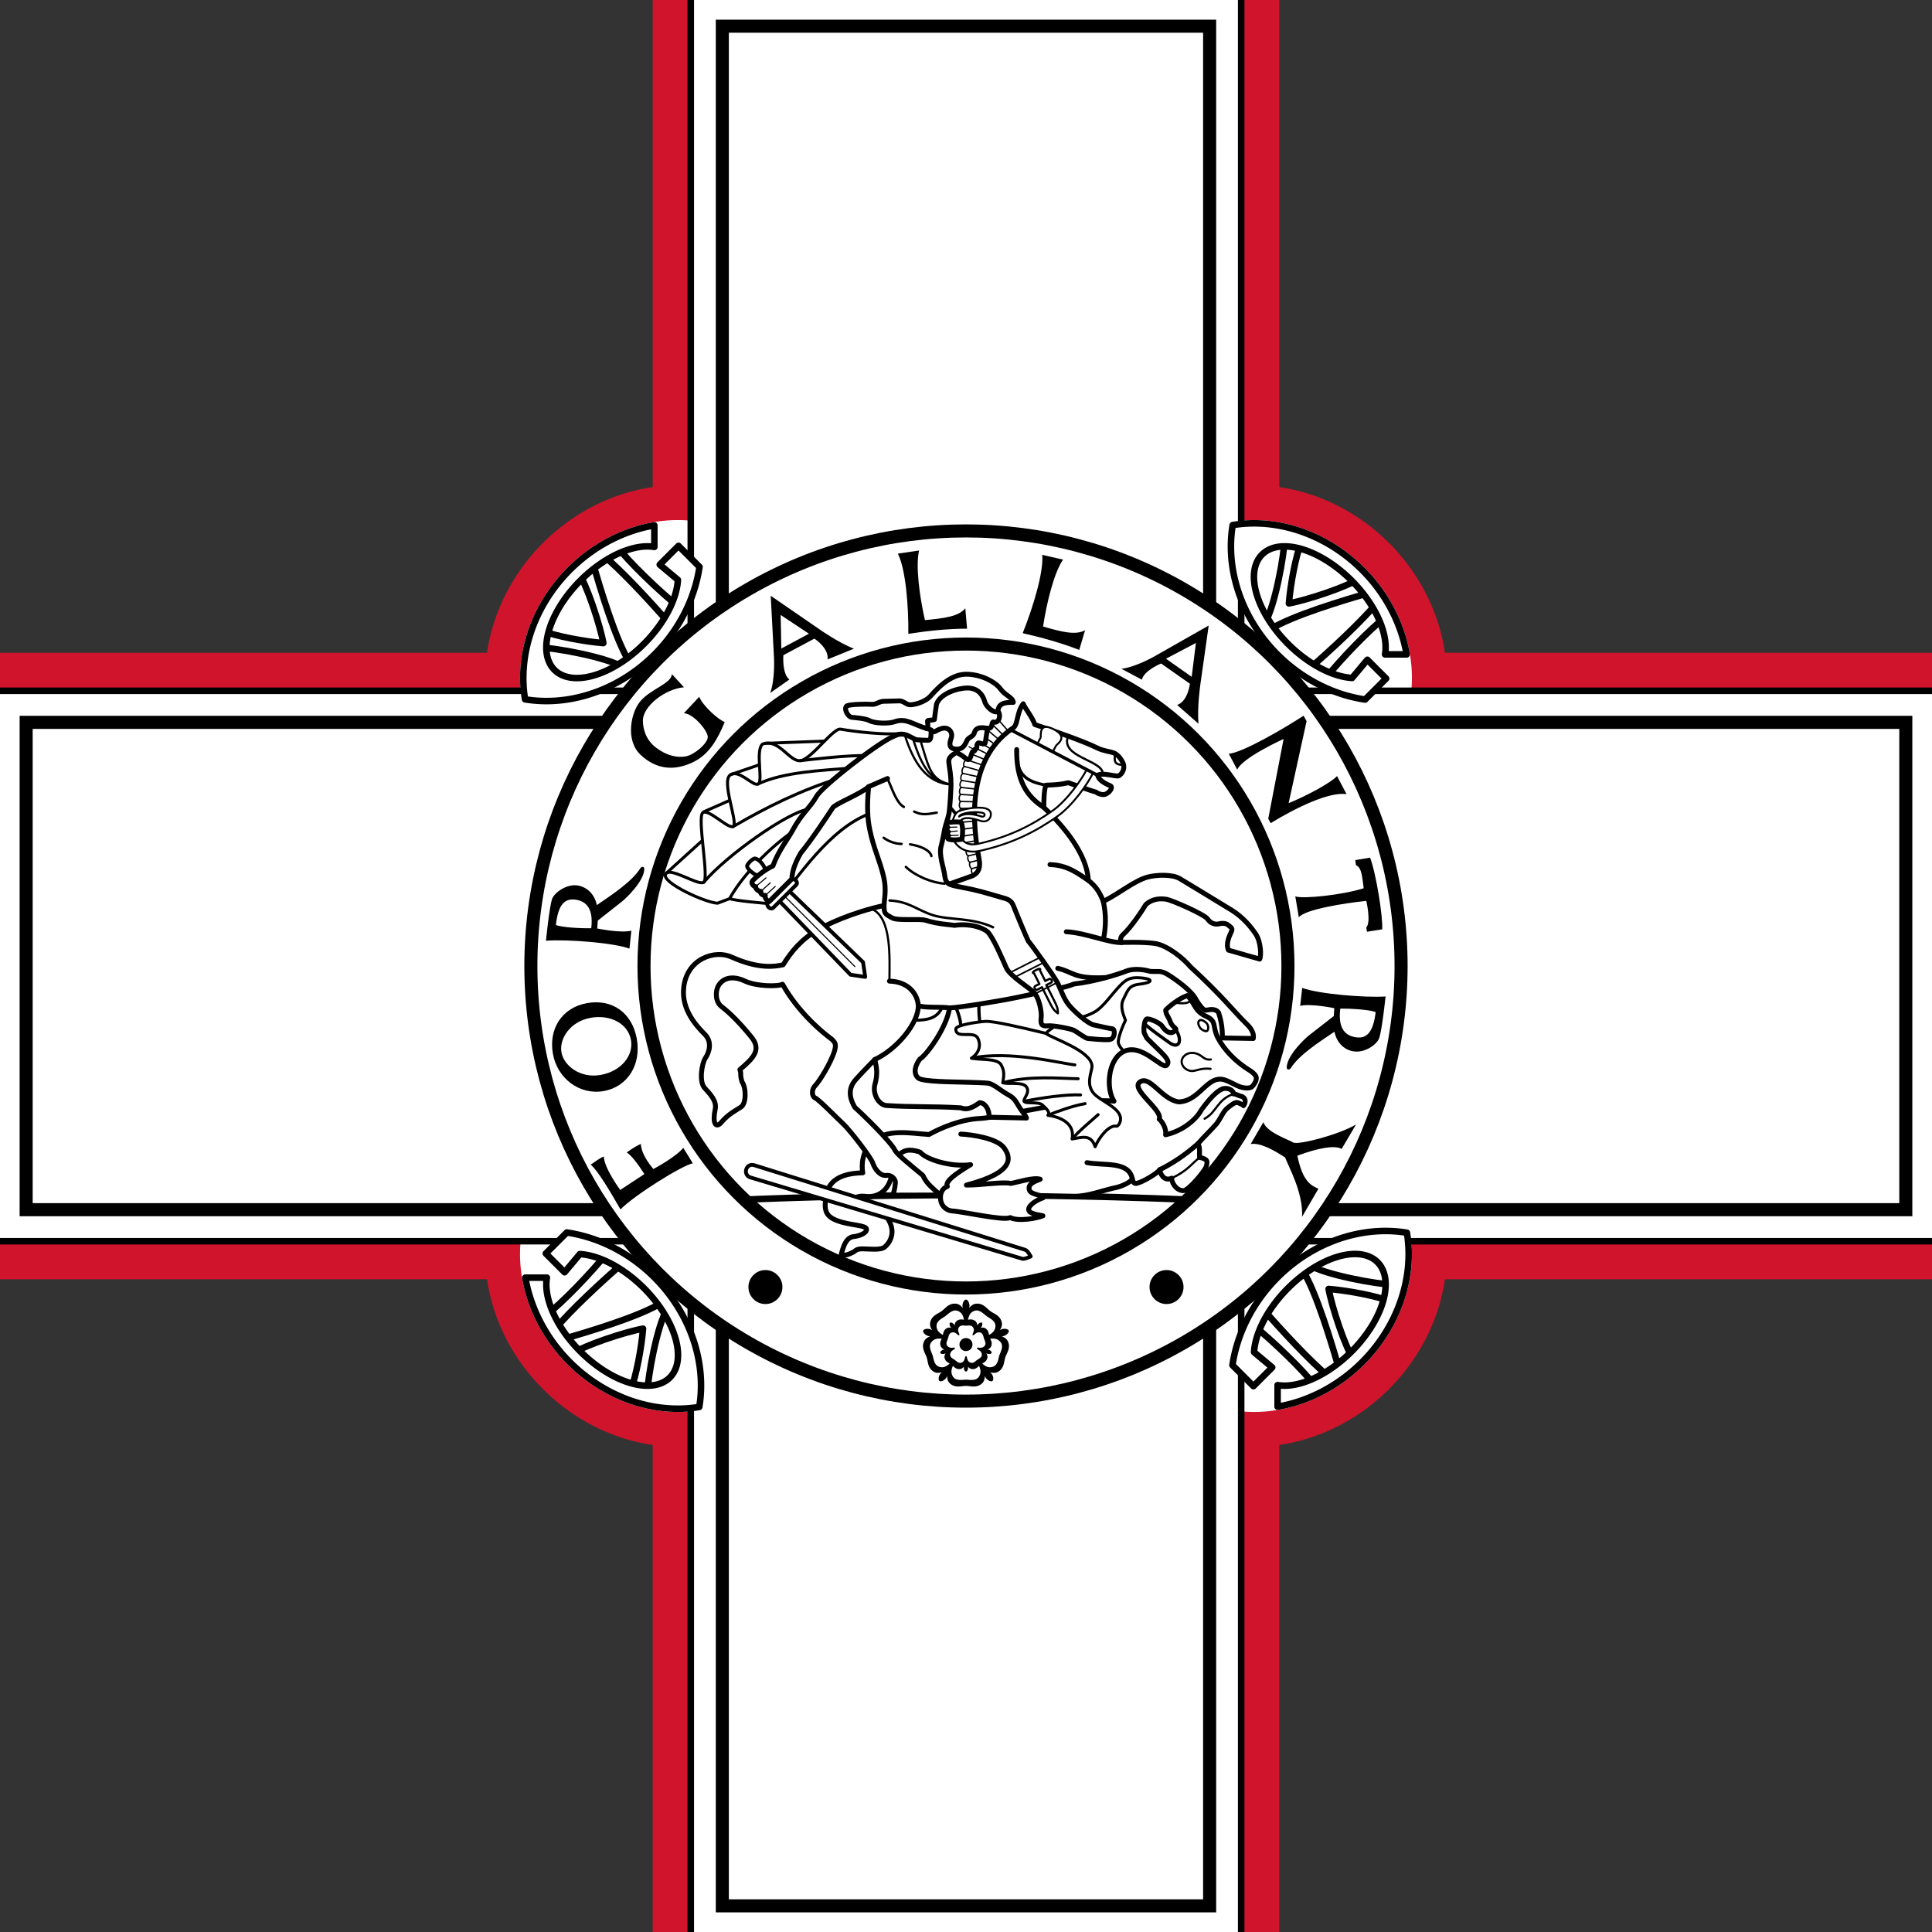 <?xml version="1.0" encoding="UTF-8" standalone="no"?>
<!-- Created with Inkscape (http://www.inkscape.org/) -->

<svg
   width="42.627mm"
   height="42.627mm"
   viewBox="0 0 42.627 42.627"
   version="1.1"
   id="svg1"
   inkscape:version="1.3.2 (091e20e, 2023-11-25, custom)"
   sodipodi:docname="MT.svg"
   xmlns:inkscape="http://www.inkscape.org/namespaces/inkscape"
   xmlns:sodipodi="http://sodipodi.sourceforge.net/DTD/sodipodi-0.dtd"
   xmlns:xlink="http://www.w3.org/1999/xlink"
   xmlns="http://www.w3.org/2000/svg"
   xmlns:svg="http://www.w3.org/2000/svg">
  <rect x="0" y="0" width="42.627" height="42.627" fill="#333333" stroke="none"/>
  <sodipodi:namedview
     id="namedview1"
     pagecolor="#ffffff"
     bordercolor="#000000"
     borderopacity="0.25"
     inkscape:showpageshadow="2"
     inkscape:pageopacity="0.0"
     inkscape:pagecheckerboard="0"
     inkscape:deskcolor="#d1d1d1"
     inkscape:document-units="mm"
     inkscape:zoom="4.0970529"
     inkscape:cx="139.85663"
     inkscape:cy="91.651246"
     inkscape:window-width="1920"
     inkscape:window-height="1009"
     inkscape:window-x="1912"
     inkscape:window-y="-8"
     inkscape:window-maximized="1"
     inkscape:current-layer="layer1" />
  <defs
     id="defs1" />
  <g
     inkscape:label="Calque 1"
     inkscape:groupmode="layer"
     id="layer1"
     transform="translate(-63.765,-51.858)">
    <g
       id="cross"
       transform="matrix(0.003,0,0,0.003,85.078,73.172)">
      <g
         id="outer"
         fill="#ffffff"
         stroke="#000000"
         stroke-width="96">
        <path
           fill="none"
           stroke="#cf142b"
           stroke-width="512"
           d="m -2048,-7168 h 4096 v 3890.8 A 1094,964 45 0 1 3277.2,-2048 H 7168 V 2048 H 3277.2 A 964,1094 45 0 1 2048,3277.2 V 7168 H -2048 V 3277.2 A 1094,964 45 0 1 -3277.2,2048 H -7168 v -4096 h 3890.8 A 964,1094 45 0 1 -2048,-3277.2 Z"
           id="path3" />
        <path
           stroke="none"
           d="M 2024,-3275.2 A 1094,964 45 0 1 3275.2,-2024 V 2024 A 964,1094 45 0 1 2024,3275.2 H -2024 A 1094,964 45 0 1 -3275.2,2024 V -2024 A 964,1094 45 0 1 -2024,-3275.2 Z"
           id="path4" />
        <path
           stroke-width="48"
           d="M -2024,-7144 H 2024 V 7144 h -4048 z m -5120,5120 H 7144 V 2024 H -7144 Z"
           id="path5" />
        <path
           d="M -1792,-6912 H 1792 V 6912 h -3584 z m -5120,5120 H 6912 V 1792 H -6912 Z"
           id="path6" />
        <circle
           r="3200"
           id="circle6"
           cx="0"
           cy="0" />
        <circle
           r="2368"
           id="circle7"
           cx="0"
           cy="0" />
        <g
           id="g-vi"
           stroke-width="48"
           stroke-linejoin="round">
          <path
             d="m 3084,-2565 c -111,85 -322,302 -450,461 l -119,-74 c 163,-141 389,-350 514,-499 z m -101,-185 c -201,59 -585,172 -749,276 l -36,-52 c 69,-99 147,-506 144,-622 l 125,28 c -41,100 -81,314 -92,453 129,-23 435,-123 522,-186 z"
             id="path7" />
          <path
             d="m 3240.8,-2291.9 h -158.6 a 600,330 45 1 0 -242.3,173.3 l 112.1,-133.7 138.1,138.1 -154.5,154.4 a 1070,940 45 0 1 -974.1,-1283 1070,940 45 0 1 1279.3,950.9 z"
             id="path8" />
        </g>
        <use
           transform="rotate(90)"
           xlink:href="#g-vi"
           id="use8" />
        <use
           transform="scale(-1)"
           xlink:href="#g-vi"
           id="use9" />
        <use
           transform="rotate(-90)"
           xlink:href="#g-vi"
           id="use10" />
      </g>
      <g
         id="inscription">
        <path
           d="m -2541,1790 c -72,-126 -167,-287 -219,-329 32,-22 75,-54 97,-60 -1,80 120,246 120,246 l 178,-117 c -50,-77 -94,-136 -130,-159 44,-32 91,-59 104,-62 1,39 24,104 92,184 0,0 166,-88 220,-156 l 70,114 c -78,15 -428,233 -532,339 z M -2788,273 c -187,34 -282,193 -250,372 32,181 194,305 372,275 178,-31 279,-195 245,-385 -34,-190 -180,-296 -367,-262 z m 27,108 c 150,-27 276,46 297,162 21,116 -72,231 -223,258 -151,27 -271,-69 -288,-166 -18,-99 63,-227 214,-254 z m 366,-1100 c -62,98 -199,188 -320,271 -17,-86 -81,-141 -155,-146 -79,-4 -160,59 -174,101 -20,58 -45,307 -45,307 156,-12 497,15 614,58 l 14,-132 c -77,20 -251,-16 -251,-16 l 4,-58 180,-142 c 23,-18 158,-144 162,-234 1,-28 -23,-21 -29,-9 z m -361,441 c -71,2 -219,-6 -260,-24 16,-143 60,-194 136,-187 70,7 144,47 124,211 z m 682,-1772 c -136,11 -306,139 -302,249 1,58 21,138 98,196 76,58 155,75 218,63 61,-11 162,-96 161,-143 0,-46 -108,-174 -176,-174 l 113,-121 c 29,70 145,172 188,185 -49,117 -110,239 -238,298 -128,60 -261,57 -382,-57 -114,-108 -70,-316 2,-397 79,-89 226,-127 229,-196 z m 638,-673 24,454 c 0,0 9,161 -28,261 l 141,-99 c -55,-44 -44,-179 -44,-179 l 228,-122 c 0,0 108,69 97,153 l 194,-79 c -113,-43 -253,-142 -253,-142 z m 73,141 208,138 -203,109 z m 1018,-474 c -26,111 2,330 43,512 141,-13 249,-27 297,-87 l 13,150 c -139,0 -292,16 -432,38 2,-205 -19,-474 -77,-590 z m 1059,67 c -65,94 -119,308 -147,492 136,40 242,66 309,27 l -43,145 c -129,-50 -278,-92 -416,-123 76,-189 155,-448 144,-576 z m 1071,485 -396,225 c 0,0 -140,81 -246,93 l 151,80 c 15,-68 141,-119 141,-119 l 212,149 c 0,0 -14,129 -94,156 l 157,138 c -11,-120 14,-291 14,-291 z m -94,128 -31,249 -189,-133 z m 304,932 -62,-117 c 102,-8 409,-188 550,-280 l 22,40 -132,603 c 118,-47 305,-145 356,-199 l 70,133 c -131,-19 -374,101 -558,213 l -18,-32 113,-587 c 0,0 -305,138 -341,226 z m 930,872 c -12,-89 -14,-150 -57,-170 l -5,-37 109,-18 c 45,117 96,443 89,527 l -112,18 -5,-31 c 37,-42 0,-196 0,-196 -166,17 -455,64 -496,121 l -26,-154 c 59,20 350,-11 503,-60 z M 2388,752 c 62,-98 201,-187 322,-269 17,86 80,142 155,146 79,5 160,-56 174,-99 21,-58 47,-306 47,-306 -156,10 -496,-19 -613,-63 l -15,132 c 77,-19 251,17 251,17 l -4,58 -181,141 c -24,18 -160,143 -165,233 -1,28 23,20 29,10 z m 365,-439 c 71,-1 219,8 260,26 -17,143 -62,194 -138,186 -70,-8 -143,-48 -122,-212 z m -566,836 -93,160 c 72,-11 172,46 253,99 27,72 133,256 125,436 l 120,-206 c -53,-24 -115,-50 -155,-243 158,-59 276,-78 326,-50 l 106,-180 c -123,74 -412,150 -460,134 -50,-29 -192,-73 -222,-150 z"
           id="path10" />
        <circle
           r="125"
           cx="1475"
           cy="2361"
           id="circle10" />
        <circle
           r="125"
           cx="-1475"
           cy="2361"
           id="circle11" />
      </g>
      <g
         id="rose"
         transform="translate(0,2784)">
        <path
           d="m 195,268 c -13,9 -48,-9 -56,-37 0,9 -2,37 -19,53 -41,39 -85,20 -120,20 -35,0 -79,19 -120,-20 -17,-16 -19,-44 -19,-53 -8,28 -43,46 -56,37 -12,-9 -6,-48 18,-64 -8,2 -36,9 -56,-2 -50,-27 -45,-75 -56,-108 -11,-33 -43,-69 -18,-120 10,-21 36,-32 44,-35 -29,1 -56,-27 -52,-41 5,-15 44,-21 67,-3 -6,-7 -20,-31 -16,-54 10,-56 57,-66 85,-87 29,-21 53,-62 109,-54 23,3 41,24 47,31 -10,-27 8,-62 23,-62 15,0 33,35 23,62 6,-7 24,-28 47,-31 56,-8 80,33 109,54 28,21 75,31 85,87 4,23 -10,47 -16,54 23,-18 62,-12 67,3 4,14 -23,42 -52,41 8,3 34,14 44,35 25,51 -7,87 -18,120 -11,33 -6,81 -56,108 -20,11 -48,4 -56,2 24,16 30,55 18,64 z M -93,128 c 16,12 -27,48 -10,93 19,53 72,37 103,37 31,0 84,16 103,-37 17,-45 -26,-81 -10,-93 16,-12 38,40 85,39 57,-3 58,-57 67,-87 10,-30 42,-75 -3,-110 -37,-30 -86,0 -92,-19 -6,-19 50,-23 64,-69 15,-55 -37,-72 -62,-91 -26,-18 -59,-62 -106,-31 -39,27 -26,82 -46,82 -20,0 -7,-55 -46,-82 -47,-31 -80,13 -106,31 -25,19 -77,36 -62,91 14,46 70,50 64,69 -6,19 -55,-11 -92,19 -45,35 -13,80 -3,110 9,30 10,84 67,87 47,1 69,-51 85,-39 z"
           id="path11" />
        <path
           d="m 0,199 c -9,0 -20,-21 -14,-38 -3,5 -14,17 -28,19 -34,5 -48,-20 -65,-32 -17,-13 -45,-19 -51,-52 -3,-14 6,-29 9,-33 -14,11 -37,7 -40,-2 -3,-8 14,-25 31,-25 -5,-1 -20,-8 -26,-20 -15,-31 4,-52 11,-72 6,-20 3,-49 33,-65 12,-7 29,-3 34,-1 -15,-10 -18,-33 -11,-39 8,-5 29,6 34,22 0,-5 1,-22 11,-31 25,-24 51,-12 72,-12 21,0 47,-12 72,12 10,9 11,26 11,31 5,-16 26,-27 34,-22 7,6 4,29 -11,39 5,-2 22,-6 34,1 30,16 27,45 33,65 7,20 26,41 11,72 -6,12 -21,19 -26,20 17,0 34,17 31,25 -3,9 -26,13 -40,2 3,4 12,19 9,33 -6,33 -34,39 -51,52 -17,12 -31,37 -65,32 -14,-2 -25,-14 -28,-19 6,17 -5,38 -14,38 z M 0,85 c 11,0 4,30 25,44 25,17 43,-6 57,-16 14,-10 42,-20 33,-49 -7,-25 -37,-27 -34,-38 3,-10 29,6 50,-10 24,-19 7,-43 2,-59 -6,-16 -6,-46 -37,-47 -26,-1 -37,27 -46,21 -9,-6 15,-26 6,-50 -11,-29 -39,-20 -56,-20 -17,0 -45,-9 -56,20 -9,24 15,44 6,50 -9,6 -20,-22 -46,-21 -31,1 -31,31 -37,47 -5,16 -22,40 2,59 21,16 47,0 50,10 3,11 -27,13 -34,38 -9,29 19,39 33,49 14,10 32,33 57,16 21,-14 14,-44 25,-44 z"
           id="path12" />
        <circle
           r="48"
           id="circle12"
           cx="0"
           cy="0" />
      </g>
      <g
         id="inner"
         fill="none"
         stroke="#000000"
         stroke-width="36"
         stroke-linejoin="round"
         stroke-linecap="round">
        <path
           id="ground"
           stroke-width="48"
           d="m -1630,1718 a 40000,40000 0 0 1 3260,0" />
        <g
           id="rider-l">
          <path
             stroke-width="24"
             d="m -122,-1174 c 74,82 82,103 82,103 M 97,232 c -5,85 -1,173 13,218 M -108,246 c 32,35 75,156 69,201"
             id="path13" />
        </g>
        <g
           id="dragon">
          <path
             fill="#ffffff"
             d="m 567,1705 c -39,12 -107,51 -106,86 1,34 81,39 105,46 -43,18 -180,44 -241,13 -44,26 -358,-46 -422,-48 -40,-1 -97,-35 -90,-112 1,-17 12,-56 50,-69 -22,-38 75,-102 171,-160 -144,19 -325,-37 -371,-92 -110,-38 -158,-1 -204,95 4,165 -88,243 -198,230 -75,-9 -91,26 -111,34 l 224,69 c 146,141 60,244 28,270 -31,25 -114,13 -163,13 -49,0 -50,15 -71,26 -35,18 -70,28 -85,12 9,-23 23,-113 83,-127 36,-3 101,-20 103,-54 1,-33 -120,-28 -215,-64 -80,-30 -107,-71 -78,-196 23,-139 186,-155 265,-156 -11,-59 -4,-161 70,-228 108,-99 275,-63 417,-54 81,-45 231,-112 378,-118 132,-5 717,-156 983,-127 -60,-89 -46,-299 63,-361 139,-78 289,133 325,96 36,-38 -45,-93 -147,-199 -25,-47 -20,-41 -21,-56 -2,-34 6,-75 19,-84 12,-8 95,23 115,53 27,41 61,60 88,38 35,-27 -10,-17 -30,-76 -10,-29 -33,-52 -32,-81 20,-23 98,-87 159,-107 25,24 41,56 61,88 49,74 94,54 127,104 12,20 12,73 36,118 43,83 128,177 240,244 17,11 41,32 43,49 3,26 -18,52 -28,64 -14,18 -64,19 -112,-4 -73,-35 -99,-53 -142,-47 -94,14 -156,164 -289,166 -126,-18 -211,-199 -285,-146 -73,53 172,208 142,273 21,16 55,70 47,115 125,-27 225,-112 262,-181 64,-89 115,-139 153,-155 37,-16 85,7 85,36 14,-3 35,14 61,18 38,18 23,55 12,68 -1,-6 -21,-13 -40,-22 -20,-8 -51,17 -80,41 -29,23 -50,79 -79,115 -29,35 -104,107 -136,146 18,27 9,77 12,101 7,0 31,6 45,16 13,10 11,21 5,48 -9,33 -133,181 -169,180 -55,0 -90,-65 -85,-92 -60,28 -87,-38 -89,-62 -23,31 -114,81 -147,93 -32,12 -45,16 -55,-27 -10,29 -91,59 -110,63 -105,21 -212,67 -316,66 l -255,-5 z"
             id="path14" />
          <path
             fill="#ffffff"
             stroke-width="22"
             d="m 927,736 c 1,40 -57,143 28,216 52,44 143,81 173,138 25,48 -10,91 -21,88 -56,-12 -130,85 -157,151 -31,-93 -92,-70 -170,-57 21,-97 -57,-158 -177,-174 20,-20 -13,-51 -42,-77 -30,-26 -124,-5 -133,-26 -9,-21 45,-61 18,-104 C 420,847 307,873 271,858 279,804 285,774 258,726 230,677 103,692 41,678 92,642 115,589 87,531 58,471 -76,542 -75,462 c 4,-28 157,-51 219,-55 57,-3 257,43 443,88 44,37 336,127 340,241 z"
             id="path15" />
          <path
             d="m 1425,1498 c 93,-46 184,-106 281,-191 M -38,1236 c 84,4 265,31 317,100 52,70 85,181 -276,275 108,1 270,-26 327,-12 51,-9 167,-47 216,-31 -19,9 -80,26 -82,62 -2,36 26,42 78,58 m 348,-242 c 125,24 307,-13 333,118"
             id="path16" />
          <path
             stroke-width="24"
             d="m 1314,425 c 39,38 133,104 184,140 67,47 98,-12 46,-97"
             id="path17" />
          <path
             stroke-width="22"
             d="M 428,995 C 555,969 736,943 843,948 M 271,858 c 199,-54 417,-31 554,-29 m -36,435 c 37,-47 120,-114 183,-171 m -368,4 c 61,-25 176,-68 272,-85 M 587,495 c 107,-105 233,-90 353,-154 72,-37 134,-140 207,-211 33,-28 57,-50 140,-43 87,7 98,34 -14,47 -80,10 -83,49 -115,110 -27,52 -1,113 15,155 -20,42 -45,102 -52,148 -4,23 6,41 34,75 M 41,678 c 281,-61 684,44 760,49"
             id="path18" />
          <path
             stroke-width="16"
             d="m 1755,1123 c 91,-49 92,-142 213,-182 m -454,619 c 116,-55 141,-102 204,-152 m 57,-932 c -9,9 -38,-3 -52,-20 -13,-18 -20,-42 -9,-53 10,-10 26,-8 50,12 24,20 20,51 11,61 z m 26,211 c -55,8 -64,-37 -118,-46 -58,-11 -97,27 -97,62 0,36 36,67 72,69 36,2 66,-24 141,-16 M 1537,270 c 44,4 89,12 122,-18"
             id="path19" />
        </g>
        <g
           id="horse">
          <path
             fill="#ffffff"
             stroke-width="10"
             d="m 61,-672 a 23.844,11.922 75 0 1 -15,-45 24.406,12.203 76 0 1 -13,-47 24.45,12.225 77 0 1 -13,-47 24.843,12.421 79 0 1 -12,-48 25.19,12.595 80 0 1 -11,-49 24.976,12.488 82 0 1 -9,-49 25.368,12.684 83 0 1 -8,-50 25.832,12.916 85 0 1 -7,-51 25.209,12.604 87 0 1 -5,-50 25.609,12.805 89 0 1 -3,-51 12.821,25.642 1 0 1 -2,-51 13.052,26.104 4 0 1 1,-52 12.812,25.625 6 0 1 3,-51 12.879,25.757 9 0 1 5,-51 13.216,26.433 12 0 1 8,-52 13.091,26.182 15 0 1 11,-51 13.047,26.095 19 0 1 14,-50 13.31,26.619 23 0 1 17,-50 13.667,27.335 27 0 1 21,-50 13.851,27.702 31 0 1 25,-49 13.876,27.752 35 0 1 29,-47 14.274,28.549 40 0 1 33,-46 14.428,28.855 45 0 1 38,-43 14.957,29.914 49 0 1 42,-42"
             id="path20" />
          <path
             stroke-width="10"
             d="m 118,-689 -57,17 m 47,-62 -62,17 m 53,-63 -66,16 m 57,-63 -70,16 m 63,-63 -75,15 m 68,-63 -79,14 m 74,-62 -83,13 m 79,-61 -87,11 m 85,-59 -92,8 m 91,-55 -96,5 m 97,-53 -100,2 m 102,-49 -104,-2 m 108,-45 -107,-7 m 114,-39 -111,-12 m 119,-33 -114,-18 m 125,-26 -117,-26 m 130,-18 -119,-33 m 135,-9 -121,-41 m 139,1 -122,-51 m 142,11 -121,-61 m 145,24 -120,-73 m 146,37 -117,-84 m 147,49 -114,-95 m 146,63 -108,-106 m 144,76 -102,-118"
             id="path21" />
          <path
             fill="#ffffff"
             d="m 753,-1348 c -59,13 -89,15 -165,18 -15,35 -16,130 -15,164 161,153 317,350 327,536 50,40 82,81 110,155 115,-57 231,-155 329,-180 64,-16 177,-21 233,12 31,18 305,185 385,234 79,50 134,115 173,172 39,57 43,160 30,186 l -230,-66 c -16,-38 -3,-82 15,-120 17,-36 17,-38 -16,-64 -22,-18 -53,-13 -75,-8 -22,4 -57,-5 -77,-37 -22,-33 -263,-139 -304,-145 -40,-6 -101,-7 -151,40 -24,39 -105,165 -169,222 -17,17 -20,36 -10,56 0,0 153,-6 246,7 94,14 211,111 262,172 234,215 323,332 399,406 34,33 71,70 63,121 l -228,-4 c 3,-82 -13,-141 -27,-186 -27,-37 -75,-19 -94,-18 -19,2 -48,-39 -71,-76 C 1664,184 1540,97 1485,63 1430,29 1411,44 1353,39 1318,28 1238,14 1180,37 c -58,23 -228,77 -385,95 -58,26 -229,58 -410,97 -136,29 -441,78 -506,79 -20,147 -174,353 -218,376 -45,60 -43,113 -12,140 32,28 265,28 323,30 59,1 175,5 192,8 40,6 90,54 150,87 43,23 52,47 79,90 17,28 43,55 52,79 l -275,-6 c 3,-58 -31,-107 -70,-107 -38,27 -85,59 -137,38 -213,-13 -349,-4 -547,-17 -56,-3 -106,-84 -85,-158 21,-75 12,-126 -2,-180 -20,22 -98,99 -142,150 -68,77 -29,160 -4,202 41,35 267,253 297,319 23,35 113,106 203,181 29,67 83,100 126,144 l -349,1 c 11,-22 16,-43 21,-92 2,-18 -21,-58 -66,-53 -46,6 -86,-47 -100,-90 -14,-44 -168,-241 -214,-285 -46,-43 -185,-185 -209,-194 -25,-9 -31,-60 -2,-90 30,-30 116,-167 143,-256 18,-61 -4,-66 -18,-85 -152,-113 -285,-263 -364,-406 -29,18 -195,17 -278,-24 -63,-30 -147,-39 -192,32 -26,42 -25,121 21,156 66,50 145,132 221,226 76,94 10,156 -86,238 14,36 -2,30 16,90 32,46 32,162 -9,186 -40,26 -92,52 -140,108 -48,58 -69,2 -48,-94 12,-60 -37,-110 -79,-156 -41,-46 -20,-180 7,-220 26,-38 53,-116 -5,-174 -58,-58 -173,-180 -155,-342 22,-214 229,-282 352,-226 200,90 319,70 379,57 60,-97 135,-189 258,-259 115,-66 342,-157 565,-192 L 32,-658 c 75,-22 72,-88 65,-126 -72,-374 -50,-769 254,-970 32,-29 22,-111 70,-175 9,28 71,104 85,153 131,43 368,126 461,173 45,22 92,25 120,36 25,10 48,35 64,66 25,45 -3,89 -27,102 -18,9 -128,-28 -155,-3 5,25 33,52 92,76 27,12 -14,62 -46,65 -18,2 -43,-6 -59,-18 -65,-19 -135,-46 -203,-69 z"
             id="path22" />
          <path
             d="m 373,-1592 c -3,230 75,346 200,426 m 437,691 c 22,97 19,193 1,277 M -671,688 c 174,-82 325,-279 320,-397 -3,-69 -57,-175 -212,-180 m 212,180 c 48,19 154,7 230,17 m 859,-560 c 135,6 316,83 405,79 M 675,17 c 114,25 116,80 353,68 M 618,-746 c 133,4 209,69 282,116"
             id="path23" />
          <path
             stroke-width="22"
             d="m -376,399 c 93,-1 163,-13 201,-95 m 548,-1896 c -5,188 71,235 215,262"
             id="path24" />
          <path
             stroke-width="16"
             d="m 1098,-1560 c -9,48 -10,86 68,79 m -415,-210 c -60,154 243,174 255,271 M -693,-420 c 148,65 131,359 130,531"
             id="path25" />
          <path
             fill="#ffffff"
             stroke-width="14"
             d="m 935,-1420 c -48,94 -153,240 -261,318 -160,114 -333,199 -550,250 -29,7 -66,16 -108,7 -41,-8 -86,-35 -115,-94 -16,-31 -8,-179 47,-200 58,-21 111,-28 166,-25 30,2 72,11 69,52 -2,35 -35,56 -70,46 -42,-12 -106,-36 -142,-12 -25,16 -40,83 -23,113 26,48 52,63 79,68 27,6 56,0 85,-7 208,-49 373,-130 530,-242 103,-74 210,-228 246,-299 z m -815,293 c -62,-13 -162,2 -171,28 46,-29 103,-20 168,0 20,6 32,-23 3,-28 z m 405,-507 24,-46 c 5,-10 -18,-120 96,-61 114,59 22,110 17,121 -5,10 -24,45 -24,45"
             id="path26" />
          <path
             stroke-width="24"
             d="m 333,-1735 644,337"
             id="path27" />
        </g>
        <g
           id="cloak">
          <path
             fill="#ffffff"
             stroke-width="22"
             d="m -484,-1710 c -114,11 -324,-12 -438,-32 -55,-10 -210,215 -292,231 -82,16 -160,-165 -281,-122 -56,43 3,265 -31,293 -35,28 -142,-112 -208,-65 -66,47 56,342 24,376 -30,32 -180,-129 -225,-99 -45,30 49,489 5,513 -45,24 -253,-121 -280,-59 -27,62 293,208 383,212 l 90,-34 c 30,16 286,37 311,39 l 147,-149 c 225,-293 472,-568 795,-551 z"
             id="path28" />
          <path
             stroke-width="22"
             d="m -1473,-1638 429,-16 m -686,246 210,-72 m -409,346 191,-84 m -470,539 267,-242 m 206,419 c 113,-199 344,-419 533,-535 m -726,421 c 161,-194 622,-519 769,-537 m -368,-187 c 191,-88 464,-98 681,-116 m -373,-54 c 27,-3 355,-44 495,-37 m -989,522 c 255,-149 504,-270 785,-358"
             id="path29" />
        </g>
        <g
           id="weapons">
          <path
             fill="#ffffff"
             stroke-width="28"
             d="m 435,2087 c 20,6 41,49 41,49 0,0 -43,21 -61,17 l -2000,-598 c -59,-18 -34,-109 28,-90 z M -1476,-708 c -12,-41 -48,-78 -75,-83 -17,-2 -61,43 -59,57 5,29 63,66 86,74 z m 189,74 -168,168 c -21,22 18,57 38,37 l 168,-168 c 21,-21 -19,-56 -38,-37 z m -83,158 521,540 108,16 -16,-108 -540,-521 z"
             id="path30" />
          <path
             stroke-width="8"
             d="m -817,4 -516,-517"
             id="path31" />
        </g>
        <g
           id="rider-r">
          <path
             fill="#ffffff"
             d="m -126,-1496 c -4,-28 11,-45 32,-60 36,-25 26,-13 46,-3 19,10 39,26 50,35 14,10 22,5 27,-3 9,-14 12,-42 21,-51 7,1 18,-4 17,-17 11,-2 14,-9 13,-20 -2,-8 5,-30 18,-26 14,4 43,17 44,-2 2,-14 11,-66 16,-106 41,7 27,-40 42,-46 44,16 60,-54 35,-79 4,-56 45,-66 113,-65 -5,-38 -57,-49 -93,-97 -33,-49 -142,-112 -259,-110 -117,3 -213,112 -256,160 -43,48 -132,69 -159,64 -26,-6 -38,-25 -68,-28 0,0 -76,2 -116,3 -40,0 -55,28 -100,22 -27,-2 -137,-1 -169,10 -32,11 -1,83 33,86 16,2 100,7 131,25 35,19 138,24 184,7 86,-31 143,27 238,50 l 30,11 c -2,50 1,76 -24,76 -23,0 -61,-2 -82,-4 -12,0 -61,-33 -89,-39 -43,-9 -69,9 -86,16 -111,46 -522,366 -562,439 -45,81 -112,129 -176,250 -36,67 -104,149 -145,262 -69,31 -140,96 -151,111 -12,16 11,42 24,41 -5,10 19,37 38,35 -11,12 19,34 33,30 -8,12 13,45 30,44 l 166,-166 c 0,-71 42,-150 64,-189 89,-108 205,-287 237,-335 17,-27 212,-104 263,-154 -13,140 -9,236 9,319 28,136 73,223 100,338 28,114 0,184 5,238 2,42 17,46 57,69 41,25 199,4 249,19 93,29 178,31 212,37 116,-16 203,16 240,45 38,30 112,202 140,266 27,63 177,151 208,187 32,35 55,137 49,182 -5,44 1,64 47,59 36,-5 169,20 194,33 24,12 82,58 102,60 20,2 115,12 159,8 44,-4 42,-76 23,-79 -18,-2 -94,-18 -139,-29 C 895,423 796,335 757,287 717,238 697,170 672,121 646,72 497,-137 458,-184 c -12,-23 -91,-212 -109,-259 -17,-47 -56,-52 -86,-61 -124,-36 -172,-52 -299,-76 -92,-17 -113,-22 -121,-90 -6,-51 -45,-148 -25,-215 7,-22 20,-93 26,-125 7,-32 27,-85 32,-117 6,-43 14,-174 14,-208 0,-62 -9,-110 -16,-161 z m 96,563 c -12,3 -70,11 -100,-1 -10,-5 -8,-25 2,-25 -6,-4 -16,-25 -2,-28 -8,-2 -18,-32 -4,-33 -14,-9 -14,-26 0,-32 10,-8 72,-10 98,-6 16,32 12,91 6,125 z"
             id="path32" />
          <path
             d="m -255,-1730 c 29,18 25,-2 77,-17 51,-15 85,30 69,72 -15,42 -17,77 38,80 55,3 68,-44 80,-67 13,-22 37,-21 51,-48 11,-56 68,-43 103,-37 m 71,-125 c -28,15 -88,-33 -98,-79 -17,-54 -56,-93 -125,-94 -69,0 -200,39 -228,120 -9,61 -14,101 -15,112 -25,9 -49,1 -51,12 2,24 7,45 -7,55 m -426,427 139,-60"
             id="path33" />
          <path
             stroke-width="18"
             d="m -577,-1379 c 39,88 66,178 120,209 m 76,34 c 58,29 97,19 166,8 m -347,646 c 144,7 203,72 322,109 118,36 286,16 439,88 m -804,-658 c 36,27 88,45 131,45 m 63,3 c 76,12 146,42 157,86 m -188,80 c 69,67 195,118 285,123"
             id="path34" />
          <path
             stroke-width="16"
             d="m -336,-1663 c 65,210 74,296 226,328 m -281,-341 c 65,211 136,324 281,341 m -341,-368 c 65,211 164,359 341,368"
             id="path35" />
          <path
             stroke-width="16"
             d="m 676,348 c -32,-24 -40,-39 -63,-85 l -54,-107 -34,18 c -15,7 -31,-20 -14,-28 l 29,-14 -39,-78 c -22,-4 -1,-17 14,-24 16,-8 39,-18 29,2 l 39,78 28,-14 c 17,-9 30,20 14,27 l -34,17 54,107 c 23,46 31,61 31,101 z"
             id="path36" />
          <path
             stroke-width="12"
             d="M 672,121 508,204 M 357,83 573,-26 M 323,49 548,-65"
             id="path37" />
          <path
             stroke-width="8"
             d="m -1476,-519 73,-66 m -106,36 70,-63 m -108,28 76,-64 m 1343,-311 71,-3 m -77,-58 67,-2 m -63,35 66,-6 m 86,-620 c 15,9 29,16 43,18"
             id="path38" />
        </g>
      </g>
    </g>
  </g>
</svg>
